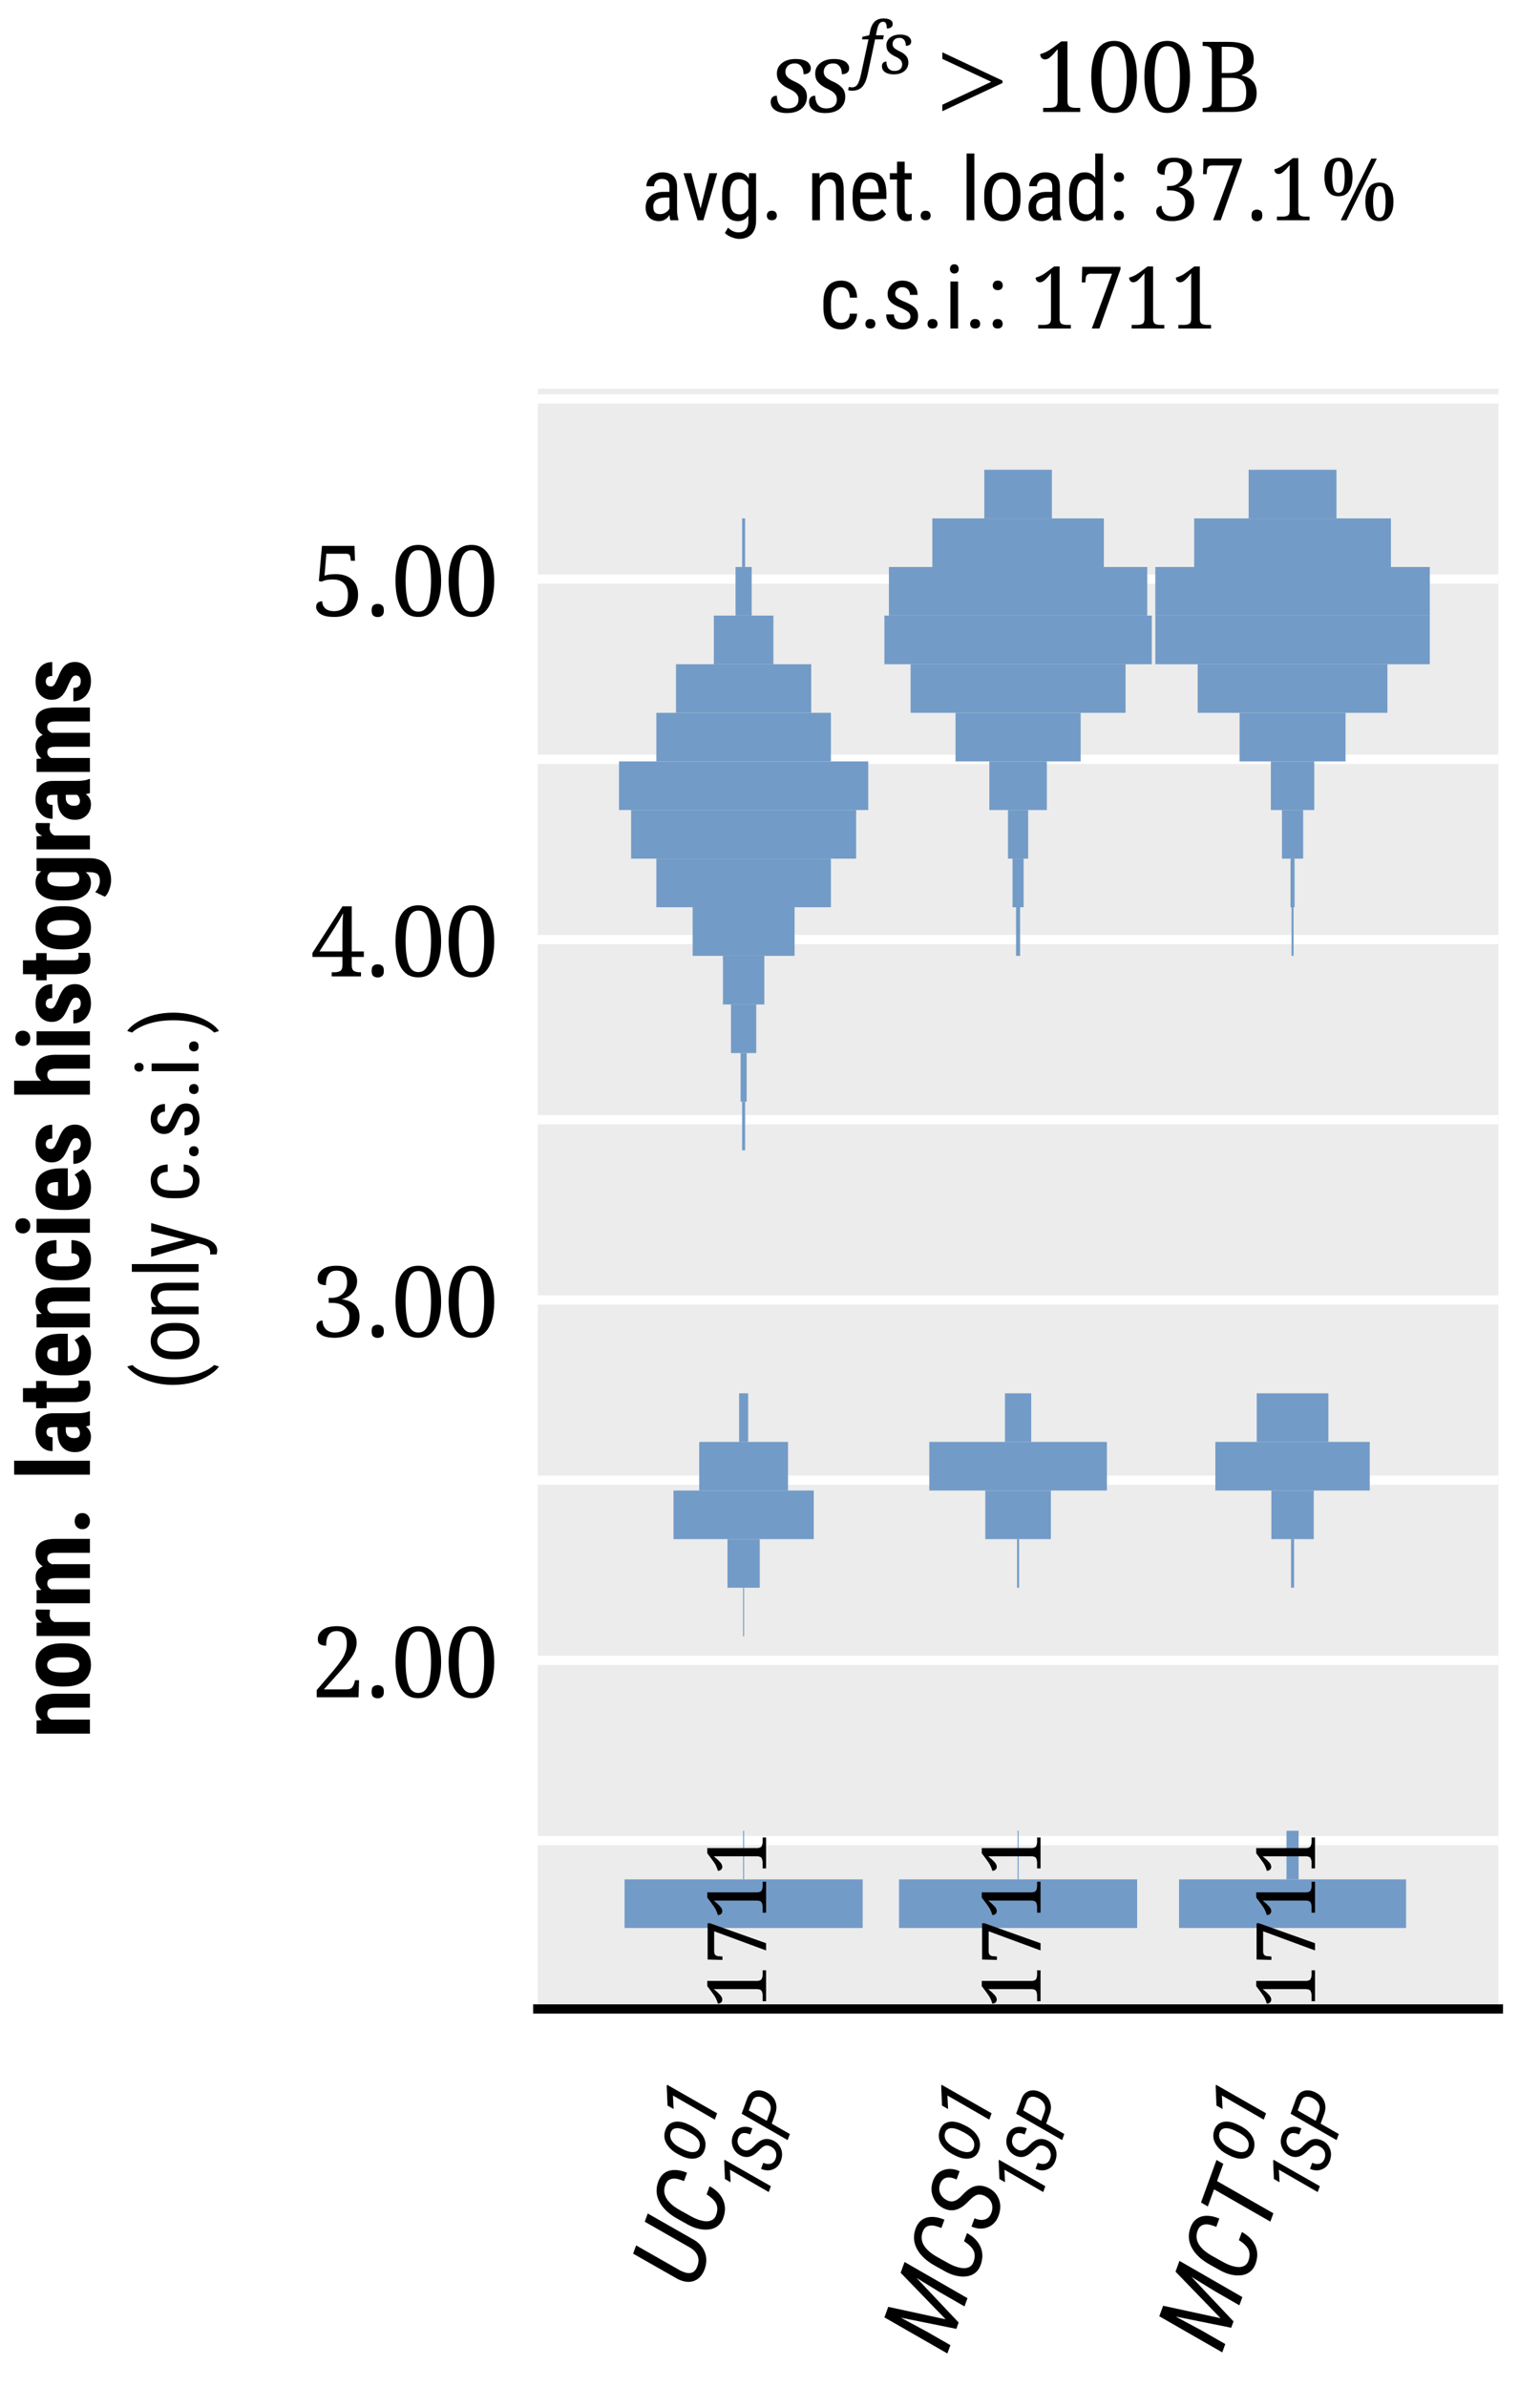 <?xml version="1.0" encoding="utf-8" standalone="no"?>
<!DOCTYPE svg PUBLIC "-//W3C//DTD SVG 1.1//EN"
  "http://www.w3.org/Graphics/SVG/1.1/DTD/svg11.dtd">
<svg xmlns:xlink="http://www.w3.org/1999/xlink" width="133.312pt" height="206.54pt" viewBox="0 0 133.312 206.54" xmlns="http://www.w3.org/2000/svg" version="1.1">
 <defs>
  <style type="text/css">*{stroke-linejoin: round; stroke-linecap: butt}</style>
 </defs>
 <g id="figure_1">
  <g id="patch_1">
   <path d="M 0 206.54 
L 133.312 206.54 
L 133.312 0 
L 0 0 
z
" style="fill: #ffffff"/>
  </g>
  <g id="axes_1">
   <g id="patch_2">
    <path d="M 46.552 173.821 
L 129.712 173.821 
L 129.712 33.637 
L 46.552 33.637 
z
" style="fill: #ececec"/>
   </g>
   <g id="matplotlib.axis_1">
    <g id="xtick_1">
     <g id="text_1">
      <!-- $\sgfs&gt;\qty{100}{\byte}$ -->
      <g transform="translate(66.513 9.689) scale(0.09 -0.09)">
       <defs>
        <path id="NotoMathMI-41" d="M 1094 -64 
C 1466 -64 1754 20 1971 200 
C 2176 379 2285 609 2285 892 
C 2285 1116 2227 1290 2099 1431 
C 1978 1571 1805 1688 1594 1784 
C 1389 1873 1242 1963 1152 2046 
C 1056 2136 1011 2245 1011 2380 
C 1011 2521 1062 2643 1158 2733 
C 1254 2829 1395 2874 1568 2874 
C 1702 2874 1792 2848 1875 2778 
C 1946 2720 2010 2630 2042 2533 
C 2067 2437 2086 2329 2086 2233 
C 2221 2233 2317 2265 2394 2322 
C 2477 2380 2515 2469 2515 2591 
C 2515 2681 2490 2765 2419 2854 
C 2362 2944 2266 3008 2131 3059 
C 1997 3110 1830 3136 1619 3136 
C 1280 3136 1011 3059 806 2893 
C 602 2732 506 2527 506 2276 
C 506 2046 570 1866 698 1738 
C 826 1597 992 1482 1203 1385 
C 1414 1289 1562 1193 1651 1097 
C 1741 1001 1786 885 1786 750 
C 1786 571 1728 436 1619 346 
C 1510 256 1357 212 1165 212 
C 1005 212 877 244 781 313 
C 685 383 608 478 570 593 
C 531 708 506 828 506 962 
C 461 962 410 962 352 943 
C 294 918 237 879 205 828 
C 160 777 141 693 141 590 
C 141 385 230 225 403 109 
C 576 -6 806 -64 1094 -64 
z
" transform="scale(0.016)"/>
        <path id="NotoSerif-Italic-66" d="M -525 -1536 
C -294 -1536 -90 -1491 90 -1401 
C 269 -1312 422 -1157 550 -944 
C 678 -726 781 -424 864 -45 
L 1530 3088 
L 2246 3088 
L 2317 3456 
L 1606 3456 
L 1690 3870 
C 1741 4141 1811 4342 1894 4478 
C 1978 4608 2099 4672 2259 4672 
C 2394 4672 2483 4614 2522 4491 
C 2566 4374 2586 4233 2586 4070 
C 2758 4070 2886 4103 2982 4174 
C 3072 4245 3117 4349 3117 4491 
C 3117 4632 3046 4749 2906 4840 
C 2771 4924 2566 4969 2291 4969 
C 1939 4969 1670 4866 1472 4671 
C 1280 4465 1146 4180 1075 3813 
L 1005 3457 
L 390 3321 
L 352 3088 
L 934 3088 
L 262 -50 
C 166 -481 64 -783 -51 -964 
C -173 -1143 -333 -1233 -544 -1233 
C -589 -1233 -640 -1233 -704 -1220 
C -755 -1214 -806 -1201 -838 -1194 
L -896 -1486 
C -851 -1499 -794 -1511 -730 -1524 
C -653 -1530 -589 -1536 -525 -1536 
z
" transform="scale(0.016)"/>
        <path id="NotoSerif-Italic-73" d="M 1216 -64 
C 1626 -64 1946 32 2189 233 
C 2419 433 2541 684 2541 1001 
C 2541 1253 2470 1454 2330 1608 
C 2195 1763 2010 1893 1773 2003 
C 1549 2106 1389 2209 1280 2299 
C 1171 2404 1120 2520 1120 2668 
C 1120 2829 1178 2965 1286 3069 
C 1395 3172 1549 3223 1741 3223 
C 1888 3223 1997 3191 2086 3114 
C 2163 3049 2227 2959 2266 2842 
C 2298 2739 2317 2623 2317 2507 
C 2464 2507 2586 2539 2669 2610 
C 2752 2674 2797 2771 2797 2906 
C 2797 3003 2765 3101 2688 3198 
C 2624 3294 2515 3372 2368 3430 
C 2221 3488 2035 3520 1798 3520 
C 1421 3520 1126 3430 896 3248 
C 678 3068 563 2836 563 2557 
C 563 2299 634 2092 774 1950 
C 915 1795 1101 1666 1338 1556 
C 1574 1446 1741 1343 1837 1233 
C 1933 1124 1984 994 1984 846 
C 1984 646 1920 496 1798 400 
C 1677 297 1504 245 1293 245 
C 1120 245 973 284 870 361 
C 755 438 678 543 634 672 
C 589 801 563 943 563 1092 
C 512 1092 454 1079 397 1059 
C 333 1040 275 995 230 930 
C 186 872 160 781 160 665 
C 160 439 256 265 448 129 
C 640 0 896 -64 1216 -64 
z
" transform="scale(0.016)"/>
        <path id="NotoMathMI-9f" d="M 3994 1715 
L 3994 1856 
L 429 3533 
L 429 3142 
L 3328 1786 
L 429 429 
L 429 45 
L 3994 1715 
z
" transform="scale(0.016)"/>
        <path id="NotoSerif-Regular-31" d="M 614 0 
L 3053 0 
L 3053 271 
L 2739 271 
C 2592 271 2470 297 2368 348 
C 2266 406 2214 536 2214 736 
L 2214 4640 
L 1805 4640 
L 1357 4303 
C 1146 4142 973 4031 832 3960 
C 685 3888 550 3837 422 3805 
C 422 3701 454 3618 512 3553 
C 570 3489 646 3456 742 3456 
C 870 3456 998 3521 1126 3644 
C 1261 3767 1408 3928 1568 4129 
L 1568 736 
C 1568 536 1517 406 1414 348 
C 1312 297 1190 271 1043 271 
L 614 271 
L 614 0 
z
" transform="scale(0.016)"/>
        <path id="NotoSerif-Regular-30" d="M 1792 -64 
C 2131 -64 2406 32 2624 232 
C 2848 432 3014 710 3123 1058 
C 3232 1419 3290 1833 3290 2310 
C 3290 2787 3238 3201 3123 3562 
C 3021 3910 2854 4189 2630 4382 
C 2406 4575 2131 4672 1798 4672 
C 1446 4672 1158 4575 934 4382 
C 710 4189 550 3917 448 3562 
C 339 3207 288 2794 288 2317 
C 288 1840 339 1419 448 1065 
C 550 710 710 432 934 232 
C 1158 32 1440 -64 1792 -64 
z
M 1792 284 
C 1478 284 1261 464 1139 820 
C 1018 1174 954 1671 954 2310 
C 954 2950 1018 3446 1139 3794 
C 1267 4150 1485 4324 1798 4324 
C 2106 4324 2317 4150 2445 3794 
C 2560 3446 2624 2950 2624 2310 
C 2624 1671 2560 1174 2445 820 
C 2317 464 2106 284 1792 284 
z
" transform="scale(0.016)"/>
        <path id="NotoSerif-Regular-42" d="M 243 0 
L 2150 0 
C 3245 0 3795 411 3795 1239 
C 3795 1580 3706 1850 3520 2042 
C 3334 2229 3098 2351 2810 2402 
L 2810 2428 
C 3034 2500 3226 2616 3379 2778 
C 3526 2934 3603 3154 3603 3446 
C 3603 3842 3469 4140 3200 4322 
C 2925 4516 2515 4608 1958 4608 
L 243 4608 
L 243 4337 
L 326 4337 
C 467 4337 589 4311 691 4259 
C 800 4208 851 4085 851 3898 
L 851 735 
C 851 535 800 406 698 348 
C 595 297 474 271 326 271 
L 243 271 
L 243 0 
z
M 1939 2563 
L 1498 2563 
L 1498 4285 
L 1926 4285 
C 2291 4285 2547 4227 2694 4104 
C 2842 3987 2918 3765 2918 3446 
C 2918 3135 2848 2907 2714 2771 
C 2573 2635 2317 2563 1939 2563 
z
M 2118 322 
L 1498 322 
L 1498 2240 
L 2131 2240 
C 2509 2240 2765 2156 2906 2003 
C 3040 1836 3110 1592 3110 1259 
C 3110 919 3034 675 2886 534 
C 2739 393 2483 322 2118 322 
z
" transform="scale(0.016)"/>
       </defs>
       <use xlink:href="#NotoMathMI-41" transform="scale(1.015)"/>
       <use xlink:href="#NotoMathMI-41" transform="translate(36.868 0) scale(1.015)"/>
       <use xlink:href="#NotoSerif-Italic-66" transform="translate(86.342 36.851) scale(0.667)"/>
       <use xlink:href="#NotoSerif-Italic-73" transform="translate(107.552 36.851) scale(0.667)"/>
       <use xlink:href="#NotoMathMI-9f" transform="translate(160.371 0) scale(1.015)"/>
       <use xlink:href="#NotoSerif-Regular-31" transform="translate(255.314 0) scale(0.914)"/>
       <use xlink:href="#NotoSerif-Regular-30" transform="translate(306.388 0) scale(0.914)"/>
       <use xlink:href="#NotoSerif-Regular-30" transform="translate(357.462 0) scale(0.914)"/>
       <use xlink:href="#NotoSerif-Regular-42" transform="translate(414.177 0) scale(0.914)"/>
      </g>
      <!-- {\scalefont{.88}avg. net. load: $\qty{37.1}{\percent}$} -->
      <g transform="translate(55.462 19.057) scale(0.09 -0.09)">
       <defs>
        <path id="RobotoCondensed-Regular-61" d="M 2150 0 
L 2726 0 
L 2726 51 
C 2656 244 2624 469 2624 732 
L 2624 2441 
C 2618 2775 2528 3026 2349 3199 
C 2163 3373 1901 3456 1555 3456 
C 1344 3456 1152 3411 979 3321 
C 806 3231 666 3109 563 2954 
C 461 2794 410 2626 410 2453 
L 966 2453 
C 966 2601 1018 2730 1126 2833 
C 1229 2929 1363 2981 1530 2981 
C 1715 2981 1850 2936 1939 2851 
C 2029 2760 2074 2612 2074 2410 
L 2074 2048 
L 1664 2048 
C 1261 2048 941 1946 710 1746 
C 474 1547 358 1271 358 925 
C 358 610 442 373 614 199 
C 787 26 1024 -64 1331 -64 
C 1632 -64 1882 80 2080 372 
C 2093 198 2118 71 2150 0 
z
M 1414 443 
C 1229 443 1101 488 1024 572 
C 947 655 909 797 909 989 
C 909 1194 986 1354 1139 1470 
C 1286 1579 1498 1637 1760 1637 
L 2074 1637 
L 2074 835 
C 2016 726 1926 630 1805 559 
C 1683 482 1549 443 1414 443 
z
" transform="scale(0.016)"/>
        <path id="RobotoCondensed-Regular-76" d="M 1370 842 
L 704 3392 
L 141 3392 
L 1158 0 
L 1574 0 
L 2573 3392 
L 2010 3392 
L 1370 842 
z
" transform="scale(0.016)"/>
        <path id="RobotoCondensed-Regular-67" d="M 301 1850 
L 301 1471 
C 307 976 410 597 608 334 
C 806 71 1075 -64 1427 -64 
C 1754 -64 2010 71 2189 334 
L 2189 -114 
C 2176 -621 1939 -875 1478 -875 
C 1203 -875 954 -759 723 -531 
L 499 -914 
C 602 -1036 755 -1132 966 -1216 
C 1171 -1299 1357 -1344 1523 -1344 
C 1907 -1344 2208 -1229 2426 -1003 
C 2637 -778 2746 -456 2746 -38 
L 2746 3392 
L 2246 3392 
L 2214 3013 
C 2042 3308 1779 3456 1434 3456 
C 1062 3456 781 3321 589 3051 
C 397 2782 301 2383 301 1850 
z
M 858 1535 
L 858 1876 
C 858 2242 915 2518 1030 2698 
C 1139 2872 1325 2962 1581 2962 
C 1843 2962 2042 2820 2189 2544 
L 2189 848 
C 2054 565 1850 424 1574 424 
C 1318 424 1133 514 1024 694 
C 915 874 858 1156 858 1535 
z
" transform="scale(0.016)"/>
        <path id="RobotoCondensed-Regular-2e" d="M 448 334 
C 448 238 480 160 538 96 
C 595 32 685 0 806 0 
C 928 0 1018 32 1082 96 
C 1139 160 1171 238 1171 334 
C 1171 437 1139 520 1082 591 
C 1018 655 928 687 806 687 
C 685 687 595 655 538 584 
C 480 514 448 430 448 334 
z
" transform="scale(0.016)"/>
        <path id="RobotoCondensed-Regular-6e" d="M 934 3392 
L 410 3392 
L 410 0 
L 966 0 
L 966 2467 
C 1037 2615 1126 2730 1235 2827 
C 1344 2917 1466 2962 1600 2962 
C 1779 2962 1914 2904 2003 2795 
C 2086 2685 2131 2493 2131 2229 
L 2131 0 
L 2682 0 
L 2682 2255 
C 2675 3058 2368 3456 1773 3456 
C 1434 3456 1158 3315 947 3026 
L 934 3392 
z
" transform="scale(0.016)"/>
        <path id="RobotoCondensed-Regular-65" d="M 1619 -64 
C 2112 -64 2477 103 2720 443 
L 2432 799 
C 2323 663 2202 566 2080 509 
C 1958 443 1811 411 1651 411 
C 1395 411 1197 496 1062 664 
C 928 825 858 1090 858 1459 
L 858 1536 
L 2746 1536 
L 2746 1901 
C 2739 2432 2643 2829 2451 3078 
C 2253 3328 1958 3456 1562 3456 
C 1165 3456 858 3315 640 3026 
C 416 2737 307 2345 307 1837 
L 307 1426 
C 314 938 429 565 653 315 
C 877 64 1197 -64 1619 -64 
z
M 1562 2981 
C 1766 2981 1920 2911 2022 2776 
C 2125 2636 2182 2407 2195 2087 
L 2195 2011 
L 864 2011 
C 877 2343 941 2586 1050 2745 
C 1158 2905 1331 2981 1562 2981 
z
" transform="scale(0.016)"/>
        <path id="RobotoCondensed-Regular-74" d="M 1139 4224 
L 589 4224 
L 589 3392 
L 70 3392 
L 70 2942 
L 589 2942 
L 589 835 
C 589 546 646 328 762 173 
C 877 13 1043 -64 1261 -64 
C 1395 -64 1523 -45 1645 0 
L 1651 469 
C 1574 443 1498 430 1427 430 
C 1318 430 1248 469 1203 540 
C 1158 610 1139 707 1139 842 
L 1139 2942 
L 1645 2942 
L 1645 3392 
L 1139 3392 
L 1139 4224 
z
" transform="scale(0.016)"/>
        <path id="RobotoCondensed-Regular-6c" d="M 1011 0 
L 1011 4818 
L 454 4818 
L 454 0 
L 1011 0 
z
" transform="scale(0.016)"/>
        <path id="RobotoCondensed-Regular-6f" d="M 294 1857 
L 294 1484 
C 301 1009 429 630 666 353 
C 902 77 1216 -64 1606 -64 
C 2003 -64 2323 77 2560 366 
C 2797 655 2912 1041 2912 1535 
L 2912 1889 
C 2906 2371 2784 2756 2547 3039 
C 2310 3315 1990 3456 1600 3456 
C 1210 3456 890 3315 653 3026 
C 416 2737 294 2351 294 1857 
z
M 851 1535 
L 851 1857 
C 851 2203 922 2480 1056 2679 
C 1190 2878 1376 2981 1600 2981 
C 1830 2981 2016 2878 2157 2679 
C 2291 2480 2362 2203 2362 1857 
L 2362 1471 
C 2342 764 2093 411 1606 411 
C 1376 411 1190 514 1056 713 
C 922 912 851 1182 851 1535 
z
" transform="scale(0.016)"/>
        <path id="RobotoCondensed-Regular-64" d="M 294 1850 
L 294 1503 
C 301 1009 403 623 602 347 
C 800 71 1075 -64 1427 -64 
C 1766 -64 2022 80 2202 366 
L 2234 0 
L 2739 0 
L 2739 4818 
L 2182 4818 
L 2182 3065 
C 2003 3328 1754 3456 1427 3456 
C 1062 3456 787 3321 589 3045 
C 390 2769 294 2371 294 1850 
z
M 851 1535 
L 851 1876 
C 851 2242 909 2518 1024 2698 
C 1133 2872 1318 2962 1574 2962 
C 1837 2962 2042 2827 2182 2557 
L 2182 842 
C 2048 565 1843 424 1568 424 
C 1318 424 1133 514 1024 694 
C 909 874 851 1156 851 1535 
z
" transform="scale(0.016)"/>
        <path id="RobotoCondensed-Regular-3a" d="M 429 334 
C 429 238 461 160 518 96 
C 576 32 666 0 787 0 
C 909 0 998 32 1062 96 
C 1120 160 1152 238 1152 334 
C 1152 437 1120 520 1062 591 
C 998 655 909 687 787 687 
C 666 687 576 655 518 584 
C 461 514 429 430 429 334 
z
M 435 3103 
C 435 3006 467 2929 525 2865 
C 582 2801 672 2769 794 2769 
C 915 2769 1005 2801 1069 2865 
C 1126 2929 1158 3006 1158 3103 
C 1158 3206 1126 3289 1069 3360 
C 1005 3424 915 3456 794 3456 
C 672 3456 582 3424 525 3353 
C 467 3283 435 3199 435 3103 
z
" transform="scale(0.016)"/>
        <path id="NotoSerif-Regular-33" d="M 1581 -64 
C 1766 -64 1952 -39 2138 6 
C 2330 53 2509 130 2669 234 
C 2829 344 2963 487 3059 662 
C 3155 843 3206 1063 3206 1322 
C 3206 1536 3168 1718 3091 1854 
C 3014 1997 2918 2113 2790 2198 
C 2675 2282 2541 2346 2406 2386 
C 2272 2431 2144 2457 2022 2470 
C 2221 2515 2394 2597 2547 2707 
C 2701 2823 2822 2964 2912 3118 
C 3002 3285 3046 3458 3046 3651 
C 3046 3979 2925 4229 2675 4402 
C 2432 4582 2106 4672 1702 4672 
C 1286 4672 973 4588 768 4428 
C 550 4268 448 4062 448 3811 
C 448 3651 499 3541 608 3478 
C 717 3426 845 3394 998 3394 
C 998 3567 1018 3721 1050 3863 
C 1088 4010 1158 4125 1261 4215 
C 1363 4305 1510 4350 1702 4350 
C 1952 4350 2125 4279 2227 4144 
C 2336 4004 2387 3805 2387 3554 
C 2387 3355 2342 3176 2253 3028 
C 2163 2880 2042 2765 1894 2681 
C 1741 2598 1568 2560 1382 2560 
L 1178 2560 
L 1178 2231 
L 1382 2231 
C 1741 2231 2022 2146 2227 1984 
C 2438 1822 2541 1602 2541 1329 
C 2541 1069 2496 862 2406 712 
C 2317 563 2202 452 2061 388 
C 1914 316 1760 284 1587 284 
C 1325 284 1126 361 986 504 
C 845 660 774 842 774 1069 
C 653 1069 557 1030 486 959 
C 410 887 371 784 371 654 
C 371 466 467 299 659 156 
C 851 6 1158 -64 1581 -64 
z
" transform="scale(0.016)"/>
        <path id="NotoSerif-Regular-37" d="M 1126 0 
L 1696 0 
L 3270 4425 
L 3270 4612 
L 410 4612 
L 378 3444 
L 646 3444 
L 672 3766 
C 691 3986 819 4096 1043 4096 
L 2637 4096 
L 1126 0 
z
" transform="scale(0.016)"/>
        <path id="NotoMathMI-93" d="M 717 -64 
C 813 -64 896 -39 973 19 
C 1050 76 1082 185 1082 326 
C 1082 473 1050 582 973 633 
C 896 691 813 716 717 716 
C 621 716 538 691 461 633 
C 390 582 358 473 358 326 
C 358 185 390 76 461 19 
C 538 -39 621 -64 717 -64 
z
" transform="scale(0.016)"/>
        <path id="NotoSerif-Regular-25" d="M 1338 1792 
C 1690 1792 1958 1922 2125 2194 
C 2304 2454 2387 2804 2387 3239 
C 2387 3673 2304 4023 2125 4283 
C 1958 4542 1696 4672 1344 4672 
C 973 4672 704 4542 538 4283 
C 371 4023 288 3673 288 3239 
C 288 2804 371 2454 538 2194 
C 704 1922 973 1792 1338 1792 
z
M 1504 0 
L 1926 0 
L 4205 4608 
L 3789 4608 
L 1504 0 
z
M 1338 2057 
C 1165 2057 1043 2161 973 2368 
C 902 2576 864 2869 864 3239 
C 864 3609 902 3894 973 4096 
C 1043 4297 1171 4401 1344 4401 
C 1517 4401 1638 4297 1702 4096 
C 1773 3894 1805 3609 1805 3239 
C 1805 2869 1773 2576 1702 2368 
C 1632 2161 1510 2057 1338 2057 
z
M 4397 -64 
C 4749 -64 5018 65 5184 338 
C 5363 597 5446 947 5446 1382 
C 5446 1817 5363 2168 5184 2427 
C 5018 2686 4755 2816 4403 2816 
C 4032 2816 3763 2686 3597 2427 
C 3430 2168 3347 1817 3347 1382 
C 3347 947 3430 597 3597 338 
C 3763 65 4032 -64 4397 -64 
z
M 4397 200 
C 4224 200 4102 304 4032 511 
C 3962 720 3923 1012 3923 1382 
C 3923 1753 3962 2039 4032 2240 
C 4102 2441 4230 2545 4403 2545 
C 4576 2545 4698 2441 4762 2240 
C 4832 2039 4864 1753 4864 1382 
C 4864 1012 4832 720 4762 511 
C 4691 304 4570 200 4397 200 
z
" transform="scale(0.016)"/>
       </defs>
       <use xlink:href="#RobotoCondensed-Regular-61" transform="scale(0.833)"/>
       <use xlink:href="#RobotoCondensed-Regular-76" transform="translate(39.312 0) scale(0.833)"/>
       <use xlink:href="#RobotoCondensed-Regular-67" transform="translate(74.376 0) scale(0.833)"/>
       <use xlink:href="#RobotoCondensed-Regular-2e" transform="translate(115.354 0) scale(0.833)"/>
       <use xlink:href="#RobotoCondensed-Regular-6e" transform="translate(159.513 0) scale(0.833)"/>
       <use xlink:href="#RobotoCondensed-Regular-65" transform="translate(199.741 0) scale(0.833)"/>
       <use xlink:href="#RobotoCondensed-Regular-74" transform="translate(238.72 0) scale(0.833)"/>
       <use xlink:href="#RobotoCondensed-Regular-2e" transform="translate(263.29 0) scale(0.833)"/>
       <use xlink:href="#RobotoCondensed-Regular-6c" transform="translate(307.449 0) scale(0.833)"/>
       <use xlink:href="#RobotoCondensed-Regular-6f" transform="translate(326.522 0) scale(0.833)"/>
       <use xlink:href="#RobotoCondensed-Regular-61" transform="translate(368.249 0) scale(0.833)"/>
       <use xlink:href="#RobotoCondensed-Regular-64" transform="translate(408.144 0) scale(0.833)"/>
       <use xlink:href="#RobotoCondensed-Regular-3a" transform="translate(449.455 0) scale(0.833)"/>
       <use xlink:href="#NotoSerif-Regular-33" transform="translate(491.115 0) scale(0.804)"/>
       <use xlink:href="#NotoSerif-Regular-37" transform="translate(536.061 0) scale(0.804)"/>
       <use xlink:href="#NotoMathMI-93" transform="translate(582.436 0) scale(0.893)"/>
       <use xlink:href="#NotoSerif-Regular-31" transform="translate(604.055 0) scale(0.804)"/>
       <use xlink:href="#NotoSerif-Regular-25" transform="translate(653.964 0) scale(0.804)"/>
      </g>
      <!-- {\scalefont{.88}c.s.i.: $1711$} -->
      <g transform="translate(70.918 28.425) scale(0.09 -0.09)">
       <defs>
        <path id="RobotoCondensed-Regular-63" d="M 1587 411 
C 1331 411 1146 495 1030 662 
C 909 822 851 1105 851 1503 
L 851 1940 
C 858 2306 915 2576 1037 2737 
C 1158 2897 1338 2981 1587 2981 
C 1773 2981 1920 2917 2029 2795 
C 2138 2672 2195 2480 2208 2229 
L 2733 2229 
C 2720 2608 2611 2910 2413 3129 
C 2208 3347 1933 3456 1587 3456 
C 1165 3456 845 3321 627 3058 
C 410 2795 301 2403 301 1889 
L 301 1516 
C 301 996 410 597 634 334 
C 851 71 1171 -64 1587 -64 
C 1901 -64 2170 45 2387 263 
C 2605 475 2720 745 2733 1073 
L 2208 1073 
C 2202 861 2138 694 2029 585 
C 1920 469 1773 411 1587 411 
z
" transform="scale(0.016)"/>
        <path id="RobotoCondensed-Regular-73" d="M 2054 867 
C 2054 726 2010 617 1914 533 
C 1818 450 1677 411 1491 411 
C 1299 411 1146 463 1037 572 
C 928 681 870 829 864 1015 
L 307 1015 
C 307 700 416 443 634 244 
C 851 39 1139 -64 1491 -64 
C 1830 -64 2106 26 2310 206 
C 2509 379 2611 617 2611 912 
C 2611 1150 2534 1343 2387 1497 
C 2240 1645 1958 1805 1549 1966 
C 1293 2081 1133 2171 1062 2242 
C 992 2313 960 2403 960 2512 
C 960 2653 1005 2769 1101 2852 
C 1190 2936 1318 2981 1478 2981 
C 1638 2981 1773 2929 1875 2820 
C 1971 2711 2022 2583 2022 2428 
L 2573 2428 
C 2573 2730 2470 2974 2272 3167 
C 2074 3360 1805 3456 1478 3456 
C 1165 3456 909 3366 710 3180 
C 512 2994 410 2769 410 2493 
C 410 2338 442 2203 499 2094 
C 557 1985 653 1882 774 1799 
C 896 1709 1101 1600 1402 1478 
C 1658 1362 1830 1259 1920 1176 
C 2010 1092 2054 989 2054 867 
z
" transform="scale(0.016)"/>
        <path id="RobotoCondensed-Regular-69" d="M 1011 0 
L 1011 3392 
L 454 3392 
L 454 0 
L 1011 0 
z
M 1056 4295 
C 1056 4385 1030 4462 979 4533 
C 922 4604 845 4636 742 4636 
C 634 4636 557 4604 506 4539 
C 448 4469 422 4392 422 4295 
C 422 4199 448 4122 506 4064 
C 557 4000 634 3968 736 3968 
C 845 3968 922 4000 979 4064 
C 1030 4122 1056 4199 1056 4295 
z
" transform="scale(0.016)"/>
       </defs>
       <use xlink:href="#RobotoCondensed-Regular-63" transform="scale(0.833)"/>
       <use xlink:href="#RobotoCondensed-Regular-2e" transform="translate(38.396 0) scale(0.833)"/>
       <use xlink:href="#RobotoCondensed-Regular-73" transform="translate(60.3 0) scale(0.833)"/>
       <use xlink:href="#RobotoCondensed-Regular-2e" transform="translate(98.196 0) scale(0.833)"/>
       <use xlink:href="#RobotoCondensed-Regular-69" transform="translate(120.101 0) scale(0.833)"/>
       <use xlink:href="#RobotoCondensed-Regular-2e" transform="translate(139.174 0) scale(0.833)"/>
       <use xlink:href="#RobotoCondensed-Regular-3a" transform="translate(161.079 0) scale(0.833)"/>
       <use xlink:href="#NotoSerif-Regular-31" transform="translate(202.739 0) scale(0.804)"/>
       <use xlink:href="#NotoSerif-Regular-37" transform="translate(247.685 0) scale(0.804)"/>
       <use xlink:href="#NotoSerif-Regular-31" transform="translate(292.63 0) scale(0.804)"/>
       <use xlink:href="#NotoSerif-Regular-31" transform="translate(337.576 0) scale(0.804)"/>
      </g>
     </g>
    </g>
    <g id="xtick_2">
     <g id="text_2">
      <!-- \schedulermoobj[1]{UC}{o1}{1SP} -->
      <g transform="translate(60.207 198.253) rotate(-70) scale(0.09 -0.09)">
       <defs>
        <path id="RobotoCondensed-Italic-55" d="M 3610 4544 
L 3053 4544 
L 2502 1320 
C 2451 1020 2342 798 2182 652 
C 2016 505 1798 435 1536 435 
C 1146 435 934 624 902 996 
C 896 1105 896 1219 909 1341 
L 1453 4544 
L 896 4544 
L 352 1342 
C 301 914 378 569 589 320 
C 800 70 1101 -64 1504 -64 
C 1926 -64 2278 57 2560 312 
C 2835 560 3008 911 3066 1351 
L 3610 4544 
z
" transform="scale(0.016)"/>
        <path id="RobotoCondensed-Italic-43" d="M 3149 1443 
L 2598 1443 
C 2515 1068 2394 803 2227 650 
C 2061 497 1843 428 1568 428 
C 1376 428 1222 498 1114 640 
C 998 775 934 981 915 1258 
C 902 1437 909 1634 941 1851 
L 1069 2658 
C 1146 3148 1286 3511 1491 3760 
C 1696 4002 1952 4116 2266 4116 
C 2426 4116 2554 4078 2650 4001 
C 2746 3917 2810 3814 2854 3679 
C 2893 3545 2906 3345 2899 3082 
L 3462 3082 
C 3482 3563 3386 3935 3187 4204 
C 2982 4474 2688 4608 2298 4608 
C 1830 4608 1440 4441 1126 4097 
C 813 3751 602 3266 506 2646 
L 378 1847 
C 358 1706 352 1560 352 1413 
C 358 1131 410 876 506 646 
C 602 415 736 244 909 122 
C 1082 0 1293 -64 1536 -64 
C 1971 -64 2330 63 2618 335 
C 2906 608 3078 975 3149 1443 
z
" transform="scale(0.016)"/>
        <path id="RobotoCondensed-Italic-6f" d="M 294 1840 
L 256 1527 
C 224 1231 243 962 314 718 
C 384 475 506 283 672 148 
C 838 7 1050 -64 1299 -64 
C 1696 -64 2029 77 2298 373 
C 2560 668 2726 1060 2797 1542 
L 2829 1863 
C 2861 2152 2848 2421 2778 2672 
C 2707 2916 2586 3109 2419 3250 
C 2253 3385 2042 3456 1792 3456 
C 1389 3456 1056 3315 794 3020 
C 531 2719 365 2328 294 1840 
z
M 781 1302 
L 787 1471 
L 826 1784 
C 870 2163 979 2464 1139 2676 
C 1299 2887 1504 2983 1754 2983 
C 1939 2983 2080 2899 2176 2743 
C 2272 2588 2317 2367 2310 2082 
L 2291 1858 
L 2246 1492 
C 2189 1127 2086 852 1933 672 
C 1773 486 1574 403 1331 403 
C 1146 403 1005 487 915 649 
C 819 804 774 1024 781 1302 
z
" transform="scale(0.016)"/>
        <path id="RobotoCondensed-Italic-31" d="M 1395 0 
L 2176 4570 
L 2080 4570 
L 614 3968 
L 518 3411 
L 1523 3834 
L 851 0 
L 1395 0 
z
" transform="scale(0.016)"/>
        <path id="RobotoCondensed-Italic-53" d="M 2291 1181 
C 2259 946 2170 760 2010 627 
C 1850 493 1658 429 1434 429 
C 1190 429 1011 512 890 673 
C 768 834 717 1047 736 1317 
L 173 1317 
C 154 915 256 588 486 332 
C 717 71 1024 -64 1402 -64 
C 1805 -64 2138 44 2406 280 
C 2675 516 2822 815 2854 1185 
C 2886 1618 2752 1962 2438 2217 
C 2298 2332 2106 2440 1856 2549 
C 1606 2650 1427 2765 1331 2899 
C 1229 3027 1190 3173 1210 3345 
C 1235 3580 1325 3766 1478 3906 
C 1626 4046 1818 4116 2042 4116 
C 2266 4116 2426 4039 2534 3891 
C 2643 3737 2682 3518 2662 3228 
L 3219 3228 
C 3251 3619 3155 3947 2944 4210 
C 2733 4474 2438 4608 2074 4608 
C 1696 4608 1370 4494 1101 4251 
C 832 4009 685 3703 653 3340 
C 621 2952 755 2633 1056 2379 
C 1197 2257 1402 2137 1670 2021 
C 1939 1901 2118 1780 2202 1652 
C 2285 1525 2310 1366 2291 1181 
z
" transform="scale(0.016)"/>
        <path id="RobotoCondensed-Italic-50" d="M 1018 1792 
L 1901 1792 
C 2330 1792 2682 1920 2957 2170 
C 3232 2419 3386 2765 3424 3200 
C 3456 3591 3373 3917 3174 4167 
C 2970 4416 2682 4544 2310 4544 
L 934 4544 
L 147 0 
L 710 0 
L 1018 1792 
z
M 1101 2279 
L 1414 4057 
L 2298 4057 
C 2458 4057 2592 3999 2688 3903 
C 2784 3807 2848 3673 2867 3500 
C 2893 3302 2867 3098 2797 2899 
C 2726 2701 2611 2547 2464 2439 
C 2310 2330 2131 2279 1926 2279 
L 1101 2279 
z
" transform="scale(0.016)"/>
       </defs>
       <use xlink:href="#RobotoCondensed-Italic-55" transform="scale(0.946)"/>
       <use xlink:href="#RobotoCondensed-Italic-43" transform="translate(51.96 0) scale(0.946)"/>
       <use xlink:href="#RobotoCondensed-Italic-6f" transform="translate(114.686 39.018) scale(0.746)"/>
       <use xlink:href="#RobotoCondensed-Italic-31" transform="translate(151.323 39.018) scale(0.746)"/>
       <use xlink:href="#RobotoCondensed-Italic-31" transform="translate(104.393 -33.535) scale(0.691)"/>
       <use xlink:href="#RobotoCondensed-Italic-53" transform="translate(130.302 -33.535) scale(0.691)"/>
       <use xlink:href="#RobotoCondensed-Italic-50" transform="translate(165.331 -33.535) scale(0.691)"/>
      </g>
     </g>
    </g>
    <g id="xtick_3">
     <g id="text_3">
      <!-- \schedulermoobj[1]{MCS}{o1}{1SP} -->
      <g transform="translate(81.942 203.816) rotate(-70) scale(0.09 -0.09)">
       <defs>
        <path id="RobotoCondensed-Italic-4d" d="M 1645 4544 
L 934 4544 
L 147 0 
L 710 0 
L 1011 1739 
L 1274 3560 
L 1811 0 
L 2240 0 
L 3987 3483 
L 3642 1795 
L 3328 0 
L 3885 0 
L 4678 4544 
L 3949 4544 
L 2150 844 
L 1645 4544 
z
" transform="scale(0.016)"/>
       </defs>
       <use xlink:href="#RobotoCondensed-Italic-4d" transform="scale(0.946)"/>
       <use xlink:href="#RobotoCondensed-Italic-43" transform="translate(69.753 0) scale(0.946)"/>
       <use xlink:href="#RobotoCondensed-Italic-53" transform="translate(122.186 0) scale(0.946)"/>
       <use xlink:href="#RobotoCondensed-Italic-6f" transform="translate(180.464 39.018) scale(0.746)"/>
       <use xlink:href="#RobotoCondensed-Italic-31" transform="translate(217.101 39.018) scale(0.746)"/>
       <use xlink:href="#RobotoCondensed-Italic-31" transform="translate(170.171 -33.535) scale(0.691)"/>
       <use xlink:href="#RobotoCondensed-Italic-53" transform="translate(196.08 -33.535) scale(0.691)"/>
       <use xlink:href="#RobotoCondensed-Italic-50" transform="translate(231.109 -33.535) scale(0.691)"/>
      </g>
     </g>
    </g>
    <g id="xtick_4">
     <g id="text_4">
      <!-- \schedulermoobj[1]{MCT}{o1}{1SP} -->
      <g transform="translate(105.737 203.72) rotate(-70) scale(0.09 -0.09)">
       <defs>
        <path id="RobotoCondensed-Italic-54" d="M 3437 4032 
L 3520 4524 
L 646 4524 
L 557 4032 
L 1715 4032 
L 1011 -32 
L 1574 -32 
L 2272 4032 
L 3437 4032 
z
" transform="scale(0.016)"/>
       </defs>
       <use xlink:href="#RobotoCondensed-Italic-4d" transform="scale(0.946)"/>
       <use xlink:href="#RobotoCondensed-Italic-43" transform="translate(69.753 0) scale(0.946)"/>
       <use xlink:href="#RobotoCondensed-Italic-54" transform="translate(120.861 0) scale(0.946)"/>
       <use xlink:href="#RobotoCondensed-Italic-6f" transform="translate(179.328 39.018) scale(0.746)"/>
       <use xlink:href="#RobotoCondensed-Italic-31" transform="translate(215.966 39.018) scale(0.746)"/>
       <use xlink:href="#RobotoCondensed-Italic-31" transform="translate(169.036 -33.535) scale(0.691)"/>
       <use xlink:href="#RobotoCondensed-Italic-53" transform="translate(194.944 -33.535) scale(0.691)"/>
       <use xlink:href="#RobotoCondensed-Italic-50" transform="translate(229.973 -33.535) scale(0.691)"/>
      </g>
     </g>
    </g>
   </g>
   <g id="matplotlib.axis_2">
    <g id="ytick_1">
     <g id="line2d_1">
      <path d="M 46.552 143.658 
L 129.712 143.658 
" clip-path="url(#p123c5e2c52)" style="fill: none; stroke: #ffffff; stroke-width: 0.8; stroke-linecap: round"/>
     </g>
     <g id="text_5">
      <!-- $2.00$ -->
      <g transform="translate(26.904 146.848) scale(0.09 -0.09)">
       <defs>
        <path id="NotoSerif-Regular-32" d="M 390 0 
L 3142 0 
L 3174 1116 
L 2906 1116 
L 2880 1000 
C 2848 878 2803 761 2733 664 
C 2662 567 2534 516 2342 516 
L 864 516 
L 1946 1723 
C 2285 2097 2547 2426 2733 2710 
C 2918 3000 3014 3291 3014 3594 
C 3014 3923 2899 4182 2669 4375 
C 2438 4575 2118 4672 1715 4672 
C 1299 4672 986 4588 781 4427 
C 563 4266 461 4060 461 3807 
C 461 3646 512 3536 621 3472 
C 730 3420 858 3388 1011 3388 
C 1011 3562 1030 3717 1062 3859 
C 1101 4008 1171 4124 1274 4214 
C 1376 4305 1523 4350 1715 4350 
C 1939 4350 2106 4272 2214 4124 
C 2317 3976 2368 3775 2368 3530 
C 2368 3330 2342 3143 2278 2969 
C 2227 2794 2131 2607 1997 2413 
C 1862 2214 1683 1981 1459 1716 
L 390 471 
L 390 0 
z
" transform="scale(0.016)"/>
       </defs>
       <use xlink:href="#NotoSerif-Regular-32" transform="scale(0.914)"/>
       <use xlink:href="#NotoMathMI-93" transform="translate(52.699 0) scale(1.015)"/>
       <use xlink:href="#NotoSerif-Regular-30" transform="translate(77.266 0) scale(0.914)"/>
       <use xlink:href="#NotoSerif-Regular-30" transform="translate(128.341 0) scale(0.914)"/>
      </g>
     </g>
    </g>
    <g id="ytick_2">
     <g id="line2d_2">
      <path d="M 46.552 112.473 
L 129.712 112.473 
" clip-path="url(#p123c5e2c52)" style="fill: none; stroke: #ffffff; stroke-width: 0.8; stroke-linecap: round"/>
     </g>
     <g id="text_6">
      <!-- $3.00$ -->
      <g transform="translate(26.904 115.663) scale(0.09 -0.09)">
       <use xlink:href="#NotoSerif-Regular-33" transform="scale(0.914)"/>
       <use xlink:href="#NotoMathMI-93" transform="translate(52.699 0) scale(1.015)"/>
       <use xlink:href="#NotoSerif-Regular-30" transform="translate(77.266 0) scale(0.914)"/>
       <use xlink:href="#NotoSerif-Regular-30" transform="translate(128.341 0) scale(0.914)"/>
      </g>
     </g>
    </g>
    <g id="ytick_3">
     <g id="line2d_3">
      <path d="M 46.552 81.289 
L 129.712 81.289 
" clip-path="url(#p123c5e2c52)" style="fill: none; stroke: #ffffff; stroke-width: 0.8; stroke-linecap: round"/>
     </g>
     <g id="text_7">
      <!-- $4.00$ -->
      <g transform="translate(26.904 84.479) scale(0.09 -0.09)">
       <defs>
        <path id="NotoSerif-Regular-34" d="M 1376 0 
L 3302 0 
L 3302 271 
L 3219 271 
C 3072 271 2950 297 2848 349 
C 2746 408 2694 539 2694 742 
L 2694 1280 
L 3488 1280 
L 3488 1641 
L 2694 1641 
L 2694 4608 
L 2086 4608 
L 109 1544 
L 109 1280 
L 2080 1280 
L 2080 742 
C 2080 539 2029 408 1926 349 
C 1824 297 1702 271 1555 271 
L 1376 271 
L 1376 0 
z
M 570 1641 
L 1549 3169 
C 1587 3227 1632 3304 1690 3400 
C 1747 3491 1805 3586 1862 3683 
C 1920 3785 1978 3882 2022 3966 
C 2067 4049 2106 4113 2125 4158 
C 2118 4024 2106 3882 2099 3722 
C 2093 3561 2086 3407 2086 3247 
C 2080 3092 2080 2951 2080 2829 
L 2080 1641 
L 570 1641 
z
" transform="scale(0.016)"/>
       </defs>
       <use xlink:href="#NotoSerif-Regular-34" transform="scale(0.914)"/>
       <use xlink:href="#NotoMathMI-93" transform="translate(52.699 0) scale(1.015)"/>
       <use xlink:href="#NotoSerif-Regular-30" transform="translate(77.266 0) scale(0.914)"/>
       <use xlink:href="#NotoSerif-Regular-30" transform="translate(128.341 0) scale(0.914)"/>
      </g>
     </g>
    </g>
    <g id="ytick_4">
     <g id="line2d_4">
      <path d="M 46.552 50.105 
L 129.712 50.105 
" clip-path="url(#p123c5e2c52)" style="fill: none; stroke: #ffffff; stroke-width: 0.8; stroke-linecap: round"/>
     </g>
     <g id="text_8">
      <!-- $5.00$ -->
      <g transform="translate(26.904 53.295) scale(0.09 -0.09)">
       <defs>
        <path id="NotoSerif-Regular-35" d="M 1562 -64 
C 1888 -64 2170 0 2400 115 
C 2630 243 2803 411 2931 629 
C 3046 853 3110 1109 3110 1399 
C 3110 1700 3046 1950 2918 2155 
C 2790 2348 2618 2502 2394 2605 
C 2176 2700 1926 2752 1651 2752 
C 1466 2752 1306 2739 1184 2720 
C 1062 2694 966 2668 902 2649 
L 1024 4092 
L 2266 4092 
C 2400 4092 2490 4072 2534 4026 
C 2573 3981 2598 3916 2611 3824 
L 2637 3628 
L 2906 3628 
L 2874 4608 
L 736 4608 
L 531 2301 
L 685 2256 
C 768 2288 864 2320 973 2352 
C 1082 2385 1248 2397 1472 2397 
C 1766 2397 2003 2315 2176 2154 
C 2355 1988 2445 1737 2445 1399 
C 2445 1130 2406 918 2330 758 
C 2246 598 2138 489 1997 418 
C 1862 348 1702 316 1530 316 
C 1267 316 1075 380 947 502 
C 819 623 755 777 755 963 
C 621 963 518 931 448 860 
C 384 797 352 706 352 584 
C 352 488 384 391 461 296 
C 525 192 653 109 826 39 
C 998 -32 1248 -64 1562 -64 
z
" transform="scale(0.016)"/>
       </defs>
       <use xlink:href="#NotoSerif-Regular-35" transform="scale(0.914)"/>
       <use xlink:href="#NotoMathMI-93" transform="translate(52.699 0) scale(1.015)"/>
       <use xlink:href="#NotoSerif-Regular-30" transform="translate(77.266 0) scale(0.914)"/>
       <use xlink:href="#NotoSerif-Regular-30" transform="translate(128.341 0) scale(0.914)"/>
      </g>
     </g>
    </g>
    <g id="ytick_5">
     <g id="line2d_5">
      <path d="M 46.552 159.25 
L 129.712 159.25 
" clip-path="url(#p123c5e2c52)" style="fill: none; stroke: #ffffff; stroke-width: 0.8; stroke-linecap: round"/>
     </g>
    </g>
    <g id="ytick_6">
     <g id="line2d_6">
      <path d="M 46.552 128.066 
L 129.712 128.066 
" clip-path="url(#p123c5e2c52)" style="fill: none; stroke: #ffffff; stroke-width: 0.8; stroke-linecap: round"/>
     </g>
    </g>
    <g id="ytick_7">
     <g id="line2d_7">
      <path d="M 46.552 96.881 
L 129.712 96.881 
" clip-path="url(#p123c5e2c52)" style="fill: none; stroke: #ffffff; stroke-width: 0.8; stroke-linecap: round"/>
     </g>
    </g>
    <g id="ytick_8">
     <g id="line2d_8">
      <path d="M 46.552 65.697 
L 129.712 65.697 
" clip-path="url(#p123c5e2c52)" style="fill: none; stroke: #ffffff; stroke-width: 0.8; stroke-linecap: round"/>
     </g>
    </g>
    <g id="ytick_9">
     <g id="line2d_9">
      <path d="M 46.552 34.512 
L 129.712 34.512 
" clip-path="url(#p123c5e2c52)" style="fill: none; stroke: #ffffff; stroke-width: 0.8; stroke-linecap: round"/>
     </g>
    </g>
    <g id="text_9">
     <!-- {\bfseries\mathversion{bold}norm. latencies histograms} -->
     <g transform="translate(7.786 150.405) rotate(-90) scale(0.09 -0.09)">
      <defs>
       <path id="RobotoCondensed-Bold-6e" d="M 1133 3392 
L 301 3392 
L 301 0 
L 1190 0 
L 1190 2467 
C 1274 2627 1402 2711 1562 2711 
C 1709 2711 1811 2666 1869 2583 
C 1926 2499 1952 2358 1952 2165 
L 1952 0 
L 2835 0 
L 2835 2229 
C 2816 3045 2522 3456 1939 3456 
C 1619 3456 1357 3321 1158 3058 
L 1133 3392 
z
" transform="scale(0.016)"/>
       <path id="RobotoCondensed-Bold-6f" d="M 218 1805 
L 218 1593 
C 218 1073 339 662 582 373 
C 819 84 1158 -64 1594 -64 
C 2022 -64 2362 84 2598 373 
C 2835 662 2957 1066 2957 1587 
L 2957 1799 
C 2957 2319 2835 2724 2598 3019 
C 2355 3308 2016 3456 1587 3456 
C 1158 3456 819 3308 582 3019 
C 339 2724 218 2319 218 1805 
z
M 1107 1587 
L 1107 1805 
C 1107 2120 1152 2351 1235 2499 
C 1318 2647 1440 2717 1587 2717 
C 1741 2717 1862 2640 1946 2493 
C 2029 2345 2074 2114 2074 1805 
L 2074 1433 
C 2054 925 1894 675 1594 675 
C 1267 675 1107 976 1107 1587 
z
" transform="scale(0.016)"/>
       <path id="RobotoCondensed-Bold-72" d="M 1990 2537 
L 1997 3418 
C 1926 3443 1850 3456 1754 3456 
C 1510 3456 1318 3315 1178 3026 
L 1152 3392 
L 320 3392 
L 320 0 
L 1203 0 
L 1203 2242 
C 1286 2454 1453 2563 1696 2563 
L 1990 2537 
z
" transform="scale(0.016)"/>
       <path id="RobotoCondensed-Bold-6d" d="M 1152 3392 
L 326 3392 
L 326 0 
L 1210 0 
L 1210 2467 
C 1299 2627 1421 2711 1574 2711 
C 1709 2711 1798 2666 1850 2583 
C 1901 2493 1926 2351 1926 2159 
L 1926 0 
L 2810 0 
L 2810 2300 
L 2803 2409 
C 2886 2608 3008 2711 3174 2711 
C 3302 2711 3392 2672 3450 2589 
C 3507 2505 3533 2364 3533 2165 
L 3533 0 
L 4416 0 
L 4416 2223 
C 4403 3045 4102 3456 3507 3456 
C 3142 3456 2867 3302 2675 3000 
C 2541 3302 2304 3456 1965 3456 
C 1638 3456 1376 3328 1178 3077 
L 1152 3392 
z
" transform="scale(0.016)"/>
       <path id="RobotoCondensed-Bold-2e" d="M 397 482 
C 397 334 448 218 544 135 
C 640 45 762 0 909 0 
C 1056 0 1178 45 1274 135 
C 1370 218 1421 334 1421 482 
C 1421 629 1376 745 1280 835 
C 1184 925 1056 970 909 970 
C 755 970 634 925 538 835 
C 442 739 397 623 397 482 
z
" transform="scale(0.016)"/>
       <path id="RobotoCondensed-Bold-6c" d="M 1248 0 
L 1248 4818 
L 365 4818 
L 365 0 
L 1248 0 
z
" transform="scale(0.016)"/>
       <path id="RobotoCondensed-Bold-61" d="M 1926 0 
L 2816 0 
L 2816 51 
C 2739 218 2701 450 2694 739 
L 2694 2338 
C 2694 2698 2592 2974 2394 3167 
C 2189 3360 1901 3456 1530 3456 
C 1171 3456 877 3353 640 3153 
C 403 2948 288 2690 288 2374 
L 1171 2374 
C 1171 2633 1280 2762 1504 2762 
C 1600 2762 1677 2729 1734 2670 
C 1786 2605 1811 2494 1811 2338 
L 1811 2063 
L 1542 2063 
C 1114 2063 787 1966 563 1774 
C 339 1575 224 1300 224 948 
C 224 647 320 404 506 217 
C 691 32 928 -64 1210 -64 
C 1485 -64 1696 45 1856 263 
C 1875 141 1901 51 1926 0 
z
M 1408 636 
C 1210 636 1114 757 1114 1007 
C 1114 1165 1158 1300 1248 1395 
C 1331 1491 1453 1536 1600 1536 
L 1811 1536 
L 1811 834 
C 1779 776 1728 732 1658 694 
C 1587 655 1504 636 1408 636 
z
" transform="scale(0.016)"/>
       <path id="RobotoCondensed-Bold-74" d="M 1350 4256 
L 467 4256 
L 467 3420 
L 77 3420 
L 77 2752 
L 467 2752 
L 467 956 
C 474 295 762 -32 1331 -32 
C 1504 -32 1670 -7 1818 51 
L 1824 744 
C 1766 725 1696 718 1613 718 
C 1510 718 1440 744 1408 795 
C 1370 847 1350 937 1350 1071 
L 1350 2752 
L 1805 2752 
L 1805 3420 
L 1350 3420 
L 1350 4256 
z
" transform="scale(0.016)"/>
       <path id="RobotoCondensed-Bold-65" d="M 1690 -64 
C 1933 -64 2157 -19 2362 77 
C 2566 173 2720 297 2829 444 
L 2483 980 
C 2285 778 2035 675 1741 675 
C 1542 675 1389 733 1293 850 
C 1197 967 1139 1155 1126 1408 
L 2886 1408 
L 2886 1843 
C 2880 2375 2771 2778 2560 3053 
C 2349 3322 2029 3456 1600 3456 
C 1158 3456 826 3308 595 3019 
C 358 2730 243 2313 243 1779 
L 243 1510 
C 243 1002 371 617 627 347 
C 883 71 1235 -64 1690 -64 
z
M 1133 2025 
C 1146 2266 1184 2444 1254 2552 
C 1325 2661 1434 2717 1594 2717 
C 1747 2717 1856 2667 1920 2565 
C 1978 2457 2010 2305 2016 2108 
L 2016 2025 
L 1133 2025 
z
" transform="scale(0.016)"/>
       <path id="RobotoCondensed-Bold-63" d="M 1542 675 
C 1427 675 1338 700 1280 752 
C 1216 803 1171 887 1146 996 
C 1114 1105 1101 1298 1101 1574 
L 1101 1914 
C 1107 2229 1139 2448 1210 2557 
C 1280 2666 1389 2717 1542 2717 
C 1677 2717 1779 2666 1843 2563 
C 1901 2460 1933 2313 1933 2126 
L 2765 2126 
C 2758 2550 2650 2878 2438 3109 
C 2221 3341 1926 3456 1555 3456 
C 1114 3456 781 3315 557 3039 
C 333 2762 218 2351 218 1818 
L 218 1548 
C 224 1015 339 617 570 347 
C 794 71 1126 -64 1562 -64 
C 1914 -64 2202 51 2426 283 
C 2650 508 2758 809 2765 1176 
L 1933 1176 
C 1926 842 1798 675 1542 675 
z
" transform="scale(0.016)"/>
       <path id="RobotoCondensed-Bold-69" d="M 1248 0 
L 1248 3392 
L 365 3392 
L 365 0 
L 1248 0 
z
M 320 4267 
C 320 4132 365 4017 454 3927 
C 538 3837 659 3792 806 3792 
C 954 3792 1069 3837 1158 3927 
C 1242 4017 1286 4132 1286 4267 
C 1286 4402 1242 4518 1158 4608 
C 1069 4691 954 4736 806 4736 
C 659 4736 538 4691 454 4608 
C 365 4518 320 4402 320 4267 
z
" transform="scale(0.016)"/>
       <path id="RobotoCondensed-Bold-73" d="M 1818 907 
C 1818 694 1702 585 1466 585 
C 1306 585 1197 623 1133 707 
C 1062 784 1030 899 1024 1054 
L 179 1054 
C 179 854 237 668 346 495 
C 454 321 602 180 794 84 
C 979 -13 1197 -64 1446 -64 
C 1811 -64 2112 26 2336 212 
C 2560 398 2675 642 2675 944 
C 2675 1208 2598 1420 2451 1587 
C 2304 1747 2048 1895 1690 2030 
C 1440 2139 1286 2216 1222 2274 
C 1152 2332 1120 2396 1120 2473 
C 1120 2583 1152 2666 1210 2724 
C 1267 2782 1344 2807 1440 2807 
C 1670 2807 1786 2672 1786 2396 
L 2669 2396 
C 2669 2717 2560 2974 2336 3167 
C 2112 3360 1818 3456 1446 3456 
C 1094 3456 806 3360 595 3166 
C 384 2967 275 2722 275 2426 
C 275 2188 346 1995 480 1834 
C 614 1673 864 1519 1229 1371 
C 1478 1261 1638 1177 1709 1119 
C 1779 1055 1818 984 1818 907 
z
" transform="scale(0.016)"/>
       <path id="RobotoCondensed-Bold-68" d="M 1184 3096 
L 1184 4818 
L 301 4818 
L 301 0 
L 1184 0 
L 1184 2493 
C 1274 2640 1402 2711 1562 2711 
C 1696 2711 1798 2666 1862 2576 
C 1920 2486 1952 2345 1952 2146 
L 1952 0 
L 2835 0 
L 2835 2159 
C 2835 2589 2752 2917 2592 3135 
C 2432 3347 2195 3456 1888 3456 
C 1613 3456 1376 3334 1184 3096 
z
" transform="scale(0.016)"/>
       <path id="RobotoCondensed-Bold-67" d="M 218 1799 
L 218 1548 
C 224 1041 320 642 518 360 
C 717 77 992 -64 1350 -64 
C 1619 -64 1837 45 2010 270 
L 2010 -22 
C 2010 -235 1965 -391 1882 -489 
C 1792 -586 1651 -631 1453 -631 
C 1331 -631 1210 -605 1075 -547 
C 941 -494 832 -423 749 -331 
L 454 -946 
C 550 -1062 704 -1158 909 -1229 
C 1114 -1306 1306 -1344 1491 -1344 
C 1946 -1344 2291 -1229 2534 -996 
C 2778 -771 2899 -436 2899 -6 
L 2899 3392 
L 2099 3392 
L 2067 3090 
C 1901 3334 1664 3456 1357 3456 
C 992 3456 717 3321 518 3045 
C 320 2769 218 2358 218 1799 
z
M 1101 1580 
L 1101 1799 
C 1101 2120 1146 2351 1229 2499 
C 1312 2640 1440 2711 1613 2711 
C 1786 2711 1920 2643 2010 2499 
L 2010 874 
C 1920 739 1786 675 1606 675 
C 1434 675 1306 745 1222 893 
C 1139 1041 1101 1266 1101 1580 
z
" transform="scale(0.016)"/>
      </defs>
      <use xlink:href="#RobotoCondensed-Bold-6e" transform="scale(0.946)"/>
      <use xlink:href="#RobotoCondensed-Bold-6f" transform="translate(46.565 0) scale(0.946)"/>
      <use xlink:href="#RobotoCondensed-Bold-72" transform="translate(93.604 0) scale(0.946)"/>
      <use xlink:href="#RobotoCondensed-Bold-6d" transform="translate(124.931 0) scale(0.946)"/>
      <use xlink:href="#RobotoCondensed-Bold-2e" transform="translate(195.063 0) scale(0.946)"/>
      <use xlink:href="#RobotoCondensed-Bold-6c" transform="translate(247.998 0) scale(0.946)"/>
      <use xlink:href="#RobotoCondensed-Bold-61" transform="translate(271.753 0) scale(0.946)"/>
      <use xlink:href="#RobotoCondensed-Bold-74" transform="translate(316.237 0) scale(0.946)"/>
      <use xlink:href="#RobotoCondensed-Bold-65" transform="translate(345.292 0) scale(0.946)"/>
      <use xlink:href="#RobotoCondensed-Bold-6e" transform="translate(390.533 0) scale(0.946)"/>
      <use xlink:href="#RobotoCondensed-Bold-63" transform="translate(437.098 0) scale(0.946)"/>
      <use xlink:href="#RobotoCondensed-Bold-69" transform="translate(480.54 0) scale(0.946)"/>
      <use xlink:href="#RobotoCondensed-Bold-65" transform="translate(504.296 0) scale(0.946)"/>
      <use xlink:href="#RobotoCondensed-Bold-73" transform="translate(549.536 0) scale(0.946)"/>
      <use xlink:href="#RobotoCondensed-Bold-68" transform="translate(614.273 0) scale(0.946)"/>
      <use xlink:href="#RobotoCondensed-Bold-69" transform="translate(660.838 0) scale(0.946)"/>
      <use xlink:href="#RobotoCondensed-Bold-73" transform="translate(684.594 0) scale(0.946)"/>
      <use xlink:href="#RobotoCondensed-Bold-74" transform="translate(727.563 0) scale(0.946)"/>
      <use xlink:href="#RobotoCondensed-Bold-6f" transform="translate(755.199 0) scale(0.946)"/>
      <use xlink:href="#RobotoCondensed-Bold-67" transform="translate(802.237 0) scale(0.946)"/>
      <use xlink:href="#RobotoCondensed-Bold-72" transform="translate(849.749 0) scale(0.946)"/>
      <use xlink:href="#RobotoCondensed-Bold-61" transform="translate(879.657 0) scale(0.946)"/>
      <use xlink:href="#RobotoCondensed-Bold-6d" transform="translate(924.14 0) scale(0.946)"/>
      <use xlink:href="#RobotoCondensed-Bold-73" transform="translate(994.272 0) scale(0.946)"/>
     </g>
     <!-- {\scalefont{.88}(only c.s.i.)} -->
     <g transform="translate(17.192 120.307) rotate(-90) scale(0.09 -0.09)">
      <defs>
       <path id="RobotoCondensed-Regular-28" d="M 403 1857 
C 403 809 653 -84 1146 -835 
C 1344 -1131 1536 -1343 1728 -1471 
L 1837 -1118 
C 1613 -887 1427 -559 1267 -135 
C 1056 430 954 1079 954 1818 
L 960 2069 
C 973 2660 1062 3199 1222 3687 
C 1382 4169 1587 4535 1837 4773 
L 1728 5152 
C 1581 5049 1421 4889 1254 4670 
C 979 4304 774 3887 627 3405 
C 480 2923 403 2403 403 1857 
z
" transform="scale(0.016)"/>
       <path id="RobotoCondensed-Regular-79" d="M 1338 957 
L 710 3424 
L 109 3424 
L 1101 51 
L 992 -328 
C 934 -516 864 -651 774 -721 
C 685 -798 557 -837 397 -837 
L 275 -824 
L 275 -1299 
C 390 -1331 486 -1344 563 -1344 
C 755 -1344 928 -1267 1082 -1120 
C 1229 -971 1350 -746 1434 -457 
L 2541 3424 
L 1952 3424 
L 1338 957 
z
" transform="scale(0.016)"/>
       <path id="RobotoCondensed-Regular-29" d="M 1600 1824 
C 1600 2807 1382 3668 941 4394 
C 730 4747 506 4998 275 5152 
L 166 4799 
C 352 4606 512 4336 659 3996 
C 922 3373 1050 2660 1050 1863 
L 1050 1747 
C 1043 1124 966 559 806 39 
C 646 -482 429 -867 166 -1118 
L 275 -1471 
C 518 -1311 755 -1041 979 -655 
C 1395 64 1600 893 1600 1824 
z
" transform="scale(0.016)"/>
      </defs>
      <use xlink:href="#RobotoCondensed-Regular-28" transform="scale(0.833)"/>
      <use xlink:href="#RobotoCondensed-Regular-6f" transform="translate(26.069 0) scale(0.833)"/>
      <use xlink:href="#RobotoCondensed-Regular-6e" transform="translate(67.796 0) scale(0.833)"/>
      <use xlink:href="#RobotoCondensed-Regular-6c" transform="translate(108.024 0) scale(0.833)"/>
      <use xlink:href="#RobotoCondensed-Regular-79" transform="translate(127.097 0) scale(0.833)"/>
      <use xlink:href="#RobotoCondensed-Regular-63" transform="translate(180.818 0) scale(0.833)"/>
      <use xlink:href="#RobotoCondensed-Regular-2e" transform="translate(219.214 0) scale(0.833)"/>
      <use xlink:href="#RobotoCondensed-Regular-73" transform="translate(241.118 0) scale(0.833)"/>
      <use xlink:href="#RobotoCondensed-Regular-2e" transform="translate(279.014 0) scale(0.833)"/>
      <use xlink:href="#RobotoCondensed-Regular-69" transform="translate(300.919 0) scale(0.833)"/>
      <use xlink:href="#RobotoCondensed-Regular-2e" transform="translate(319.992 0) scale(0.833)"/>
      <use xlink:href="#RobotoCondensed-Regular-29" transform="translate(341.897 0) scale(0.833)"/>
     </g>
    </g>
   </g>
   <g id="patch_3">
    <path d="M 54.064 166.812 
L 74.679 166.812 
L 74.679 162.607 
L 54.064 162.607 
z
" clip-path="url(#p123c5e2c52)" style="fill: #739bc7"/>
   </g>
   <g id="patch_4">
    <path d="M 64.328 162.607 
L 64.415 162.607 
L 64.415 158.401 
L 64.328 158.401 
z
" clip-path="url(#p123c5e2c52)" style="fill: #739bc7"/>
   </g>
   <g id="patch_5">
    <path d="M 64.372 158.401 
L 64.372 158.401 
L 64.372 154.196 
L 64.372 154.196 
z
" clip-path="url(#p123c5e2c52)" style="fill: #739bc7"/>
   </g>
   <g id="patch_6">
    <path d="M 64.372 154.196 
L 64.372 154.196 
L 64.372 149.99 
L 64.372 149.99 
z
" clip-path="url(#p123c5e2c52)" style="fill: #739bc7"/>
   </g>
   <g id="patch_7">
    <path d="M 64.372 149.99 
L 64.372 149.99 
L 64.372 145.785 
L 64.372 145.785 
z
" clip-path="url(#p123c5e2c52)" style="fill: #739bc7"/>
   </g>
   <g id="patch_8">
    <path d="M 64.372 145.785 
L 64.372 145.785 
L 64.372 141.579 
L 64.372 141.579 
z
" clip-path="url(#p123c5e2c52)" style="fill: #739bc7"/>
   </g>
   <g id="patch_9">
    <path d="M 64.328 141.579 
L 64.415 141.579 
L 64.415 137.374 
L 64.328 137.374 
z
" clip-path="url(#p123c5e2c52)" style="fill: #739bc7"/>
   </g>
   <g id="patch_10">
    <path d="M 62.974 137.374 
L 65.769 137.374 
L 65.769 133.168 
L 62.974 133.168 
z
" clip-path="url(#p123c5e2c52)" style="fill: #739bc7"/>
   </g>
   <g id="patch_11">
    <path d="M 58.301 133.168 
L 70.443 133.168 
L 70.443 128.963 
L 58.301 128.963 
z
" clip-path="url(#p123c5e2c52)" style="fill: #739bc7"/>
   </g>
   <g id="patch_12">
    <path d="M 60.528 128.963 
L 68.215 128.963 
L 68.215 124.757 
L 60.528 124.757 
z
" clip-path="url(#p123c5e2c52)" style="fill: #739bc7"/>
   </g>
   <g id="patch_13">
    <path d="M 63.979 124.757 
L 64.765 124.757 
L 64.765 120.552 
L 63.979 120.552 
z
" clip-path="url(#p123c5e2c52)" style="fill: #739bc7"/>
   </g>
   <g id="patch_14">
    <path d="M 64.372 120.552 
L 64.372 120.552 
L 64.372 116.346 
L 64.372 116.346 
z
" clip-path="url(#p123c5e2c52)" style="fill: #739bc7"/>
   </g>
   <g id="patch_15">
    <path d="M 64.372 116.346 
L 64.372 116.346 
L 64.372 112.141 
L 64.372 112.141 
z
" clip-path="url(#p123c5e2c52)" style="fill: #739bc7"/>
   </g>
   <g id="patch_16">
    <path d="M 64.372 112.141 
L 64.372 112.141 
L 64.372 107.935 
L 64.372 107.935 
z
" clip-path="url(#p123c5e2c52)" style="fill: #739bc7"/>
   </g>
   <g id="patch_17">
    <path d="M 64.372 107.935 
L 64.372 107.935 
L 64.372 103.729 
L 64.372 103.729 
z
" clip-path="url(#p123c5e2c52)" style="fill: #739bc7"/>
   </g>
   <g id="patch_18">
    <path d="M 64.372 103.729 
L 64.372 103.729 
L 64.372 99.524 
L 64.372 99.524 
z
" clip-path="url(#p123c5e2c52)" style="fill: #739bc7"/>
   </g>
   <g id="patch_19">
    <path d="M 64.241 99.524 
L 64.503 99.524 
L 64.503 95.318 
L 64.241 95.318 
z
" clip-path="url(#p123c5e2c52)" style="fill: #739bc7"/>
   </g>
   <g id="patch_20">
    <path d="M 64.11 95.318 
L 64.634 95.318 
L 64.634 91.113 
L 64.11 91.113 
z
" clip-path="url(#p123c5e2c52)" style="fill: #739bc7"/>
   </g>
   <g id="patch_21">
    <path d="M 63.28 91.113 
L 65.464 91.113 
L 65.464 86.907 
L 63.28 86.907 
z
" clip-path="url(#p123c5e2c52)" style="fill: #739bc7"/>
   </g>
   <g id="patch_22">
    <path d="M 62.581 86.907 
L 66.163 86.907 
L 66.163 82.702 
L 62.581 82.702 
z
" clip-path="url(#p123c5e2c52)" style="fill: #739bc7"/>
   </g>
   <g id="patch_23">
    <path d="M 59.96 82.702 
L 68.783 82.702 
L 68.783 78.496 
L 59.96 78.496 
z
" clip-path="url(#p123c5e2c52)" style="fill: #739bc7"/>
   </g>
   <g id="patch_24">
    <path d="M 56.816 78.496 
L 71.928 78.496 
L 71.928 74.291 
L 56.816 74.291 
z
" clip-path="url(#p123c5e2c52)" style="fill: #739bc7"/>
   </g>
   <g id="patch_25">
    <path d="M 54.632 74.291 
L 74.112 74.291 
L 74.112 70.085 
L 54.632 70.085 
z
" clip-path="url(#p123c5e2c52)" style="fill: #739bc7"/>
   </g>
   <g id="patch_26">
    <path d="M 53.584 70.085 
L 75.16 70.085 
L 75.16 65.88 
L 53.584 65.88 
z
" clip-path="url(#p123c5e2c52)" style="fill: #739bc7"/>
   </g>
   <g id="patch_27">
    <path d="M 56.816 65.88 
L 71.928 65.88 
L 71.928 61.674 
L 56.816 61.674 
z
" clip-path="url(#p123c5e2c52)" style="fill: #739bc7"/>
   </g>
   <g id="patch_28">
    <path d="M 58.519 61.674 
L 70.224 61.674 
L 70.224 57.469 
L 58.519 57.469 
z
" clip-path="url(#p123c5e2c52)" style="fill: #739bc7"/>
   </g>
   <g id="patch_29">
    <path d="M 61.795 57.469 
L 66.949 57.469 
L 66.949 53.263 
L 61.795 53.263 
z
" clip-path="url(#p123c5e2c52)" style="fill: #739bc7"/>
   </g>
   <g id="patch_30">
    <path d="M 63.673 53.263 
L 65.071 53.263 
L 65.071 49.058 
L 63.673 49.058 
z
" clip-path="url(#p123c5e2c52)" style="fill: #739bc7"/>
   </g>
   <g id="patch_31">
    <path d="M 64.241 49.058 
L 64.503 49.058 
L 64.503 44.852 
L 64.241 44.852 
z
" clip-path="url(#p123c5e2c52)" style="fill: #739bc7"/>
   </g>
   <g id="patch_32">
    <path d="M 64.372 44.852 
L 64.372 44.852 
L 64.372 40.647 
L 64.372 40.647 
z
" clip-path="url(#p123c5e2c52)" style="fill: #739bc7"/>
   </g>
   <g id="patch_33">
    <path d="M 77.824 166.812 
L 98.439 166.812 
L 98.439 162.607 
L 77.824 162.607 
z
" clip-path="url(#p123c5e2c52)" style="fill: #739bc7"/>
   </g>
   <g id="patch_34">
    <path d="M 88.088 162.607 
L 88.175 162.607 
L 88.175 158.401 
L 88.088 158.401 
z
" clip-path="url(#p123c5e2c52)" style="fill: #739bc7"/>
   </g>
   <g id="patch_35">
    <path d="M 88.132 158.401 
L 88.132 158.401 
L 88.132 154.196 
L 88.132 154.196 
z
" clip-path="url(#p123c5e2c52)" style="fill: #739bc7"/>
   </g>
   <g id="patch_36">
    <path d="M 88.132 154.196 
L 88.132 154.196 
L 88.132 149.99 
L 88.132 149.99 
z
" clip-path="url(#p123c5e2c52)" style="fill: #739bc7"/>
   </g>
   <g id="patch_37">
    <path d="M 88.132 149.99 
L 88.132 149.99 
L 88.132 145.785 
L 88.132 145.785 
z
" clip-path="url(#p123c5e2c52)" style="fill: #739bc7"/>
   </g>
   <g id="patch_38">
    <path d="M 88.132 145.785 
L 88.132 145.785 
L 88.132 141.579 
L 88.132 141.579 
z
" clip-path="url(#p123c5e2c52)" style="fill: #739bc7"/>
   </g>
   <g id="patch_39">
    <path d="M 88.132 141.579 
L 88.132 141.579 
L 88.132 137.374 
L 88.132 137.374 
z
" clip-path="url(#p123c5e2c52)" style="fill: #739bc7"/>
   </g>
   <g id="patch_40">
    <path d="M 88.044 137.374 
L 88.219 137.374 
L 88.219 133.168 
L 88.044 133.168 
z
" clip-path="url(#p123c5e2c52)" style="fill: #739bc7"/>
   </g>
   <g id="patch_41">
    <path d="M 85.293 133.168 
L 90.971 133.168 
L 90.971 128.963 
L 85.293 128.963 
z
" clip-path="url(#p123c5e2c52)" style="fill: #739bc7"/>
   </g>
   <g id="patch_42">
    <path d="M 80.445 128.963 
L 95.819 128.963 
L 95.819 124.757 
L 80.445 124.757 
z
" clip-path="url(#p123c5e2c52)" style="fill: #739bc7"/>
   </g>
   <g id="patch_43">
    <path d="M 86.996 124.757 
L 89.267 124.757 
L 89.267 120.552 
L 86.996 120.552 
z
" clip-path="url(#p123c5e2c52)" style="fill: #739bc7"/>
   </g>
   <g id="patch_44">
    <path d="M 88.132 120.552 
L 88.132 120.552 
L 88.132 116.346 
L 88.132 116.346 
z
" clip-path="url(#p123c5e2c52)" style="fill: #739bc7"/>
   </g>
   <g id="patch_45">
    <path d="M 88.132 116.346 
L 88.132 116.346 
L 88.132 112.141 
L 88.132 112.141 
z
" clip-path="url(#p123c5e2c52)" style="fill: #739bc7"/>
   </g>
   <g id="patch_46">
    <path d="M 88.132 112.141 
L 88.132 112.141 
L 88.132 107.935 
L 88.132 107.935 
z
" clip-path="url(#p123c5e2c52)" style="fill: #739bc7"/>
   </g>
   <g id="patch_47">
    <path d="M 88.132 107.935 
L 88.132 107.935 
L 88.132 103.729 
L 88.132 103.729 
z
" clip-path="url(#p123c5e2c52)" style="fill: #739bc7"/>
   </g>
   <g id="patch_48">
    <path d="M 88.132 103.729 
L 88.132 103.729 
L 88.132 99.524 
L 88.132 99.524 
z
" clip-path="url(#p123c5e2c52)" style="fill: #739bc7"/>
   </g>
   <g id="patch_49">
    <path d="M 88.132 99.524 
L 88.132 99.524 
L 88.132 95.318 
L 88.132 95.318 
z
" clip-path="url(#p123c5e2c52)" style="fill: #739bc7"/>
   </g>
   <g id="patch_50">
    <path d="M 88.132 95.318 
L 88.132 95.318 
L 88.132 91.113 
L 88.132 91.113 
z
" clip-path="url(#p123c5e2c52)" style="fill: #739bc7"/>
   </g>
   <g id="patch_51">
    <path d="M 88.132 91.113 
L 88.132 91.113 
L 88.132 86.907 
L 88.132 86.907 
z
" clip-path="url(#p123c5e2c52)" style="fill: #739bc7"/>
   </g>
   <g id="patch_52">
    <path d="M 88.132 86.907 
L 88.132 86.907 
L 88.132 82.702 
L 88.132 82.702 
z
" clip-path="url(#p123c5e2c52)" style="fill: #739bc7"/>
   </g>
   <g id="patch_53">
    <path d="M 87.957 82.702 
L 88.306 82.702 
L 88.306 78.496 
L 87.957 78.496 
z
" clip-path="url(#p123c5e2c52)" style="fill: #739bc7"/>
   </g>
   <g id="patch_54">
    <path d="M 87.651 78.496 
L 88.612 78.496 
L 88.612 74.291 
L 87.651 74.291 
z
" clip-path="url(#p123c5e2c52)" style="fill: #739bc7"/>
   </g>
   <g id="patch_55">
    <path d="M 87.258 74.291 
L 89.005 74.291 
L 89.005 70.085 
L 87.258 70.085 
z
" clip-path="url(#p123c5e2c52)" style="fill: #739bc7"/>
   </g>
   <g id="patch_56">
    <path d="M 85.642 70.085 
L 90.621 70.085 
L 90.621 65.88 
L 85.642 65.88 
z
" clip-path="url(#p123c5e2c52)" style="fill: #739bc7"/>
   </g>
   <g id="patch_57">
    <path d="M 82.716 65.88 
L 93.548 65.88 
L 93.548 61.674 
L 82.716 61.674 
z
" clip-path="url(#p123c5e2c52)" style="fill: #739bc7"/>
   </g>
   <g id="patch_58">
    <path d="M 78.829 61.674 
L 97.435 61.674 
L 97.435 57.469 
L 78.829 57.469 
z
" clip-path="url(#p123c5e2c52)" style="fill: #739bc7"/>
   </g>
   <g id="patch_59">
    <path d="M 76.558 57.469 
L 99.706 57.469 
L 99.706 53.263 
L 76.558 53.263 
z
" clip-path="url(#p123c5e2c52)" style="fill: #739bc7"/>
   </g>
   <g id="patch_60">
    <path d="M 76.951 53.263 
L 99.313 53.263 
L 99.313 49.058 
L 76.951 49.058 
z
" clip-path="url(#p123c5e2c52)" style="fill: #739bc7"/>
   </g>
   <g id="patch_61">
    <path d="M 80.707 49.058 
L 95.557 49.058 
L 95.557 44.852 
L 80.707 44.852 
z
" clip-path="url(#p123c5e2c52)" style="fill: #739bc7"/>
   </g>
   <g id="patch_62">
    <path d="M 85.205 44.852 
L 91.058 44.852 
L 91.058 40.647 
L 85.205 40.647 
z
" clip-path="url(#p123c5e2c52)" style="fill: #739bc7"/>
   </g>
   <g id="patch_63">
    <path d="M 102.065 166.812 
L 121.719 166.812 
L 121.719 162.607 
L 102.065 162.607 
z
" clip-path="url(#p123c5e2c52)" style="fill: #739bc7"/>
   </g>
   <g id="patch_64">
    <path d="M 111.368 162.607 
L 112.416 162.607 
L 112.416 158.401 
L 111.368 158.401 
z
" clip-path="url(#p123c5e2c52)" style="fill: #739bc7"/>
   </g>
   <g id="patch_65">
    <path d="M 111.892 158.401 
L 111.892 158.401 
L 111.892 154.196 
L 111.892 154.196 
z
" clip-path="url(#p123c5e2c52)" style="fill: #739bc7"/>
   </g>
   <g id="patch_66">
    <path d="M 111.892 154.196 
L 111.892 154.196 
L 111.892 149.99 
L 111.892 149.99 
z
" clip-path="url(#p123c5e2c52)" style="fill: #739bc7"/>
   </g>
   <g id="patch_67">
    <path d="M 111.892 149.99 
L 111.892 149.99 
L 111.892 145.785 
L 111.892 145.785 
z
" clip-path="url(#p123c5e2c52)" style="fill: #739bc7"/>
   </g>
   <g id="patch_68">
    <path d="M 111.892 145.785 
L 111.892 145.785 
L 111.892 141.579 
L 111.892 141.579 
z
" clip-path="url(#p123c5e2c52)" style="fill: #739bc7"/>
   </g>
   <g id="patch_69">
    <path d="M 111.892 141.579 
L 111.892 141.579 
L 111.892 137.374 
L 111.892 137.374 
z
" clip-path="url(#p123c5e2c52)" style="fill: #739bc7"/>
   </g>
   <g id="patch_70">
    <path d="M 111.761 137.374 
L 112.023 137.374 
L 112.023 133.168 
L 111.761 133.168 
z
" clip-path="url(#p123c5e2c52)" style="fill: #739bc7"/>
   </g>
   <g id="patch_71">
    <path d="M 110.057 133.168 
L 113.726 133.168 
L 113.726 128.963 
L 110.057 128.963 
z
" clip-path="url(#p123c5e2c52)" style="fill: #739bc7"/>
   </g>
   <g id="patch_72">
    <path d="M 105.209 128.963 
L 118.574 128.963 
L 118.574 124.757 
L 105.209 124.757 
z
" clip-path="url(#p123c5e2c52)" style="fill: #739bc7"/>
   </g>
   <g id="patch_73">
    <path d="M 108.791 124.757 
L 114.993 124.757 
L 114.993 120.552 
L 108.791 120.552 
z
" clip-path="url(#p123c5e2c52)" style="fill: #739bc7"/>
   </g>
   <g id="patch_74">
    <path d="M 111.892 120.552 
L 111.892 120.552 
L 111.892 116.346 
L 111.892 116.346 
z
" clip-path="url(#p123c5e2c52)" style="fill: #739bc7"/>
   </g>
   <g id="patch_75">
    <path d="M 111.892 116.346 
L 111.892 116.346 
L 111.892 112.141 
L 111.892 112.141 
z
" clip-path="url(#p123c5e2c52)" style="fill: #739bc7"/>
   </g>
   <g id="patch_76">
    <path d="M 111.892 112.141 
L 111.892 112.141 
L 111.892 107.935 
L 111.892 107.935 
z
" clip-path="url(#p123c5e2c52)" style="fill: #739bc7"/>
   </g>
   <g id="patch_77">
    <path d="M 111.892 107.935 
L 111.892 107.935 
L 111.892 103.729 
L 111.892 103.729 
z
" clip-path="url(#p123c5e2c52)" style="fill: #739bc7"/>
   </g>
   <g id="patch_78">
    <path d="M 111.892 103.729 
L 111.892 103.729 
L 111.892 99.524 
L 111.892 99.524 
z
" clip-path="url(#p123c5e2c52)" style="fill: #739bc7"/>
   </g>
   <g id="patch_79">
    <path d="M 111.892 99.524 
L 111.892 99.524 
L 111.892 95.318 
L 111.892 95.318 
z
" clip-path="url(#p123c5e2c52)" style="fill: #739bc7"/>
   </g>
   <g id="patch_80">
    <path d="M 111.892 95.318 
L 111.892 95.318 
L 111.892 91.113 
L 111.892 91.113 
z
" clip-path="url(#p123c5e2c52)" style="fill: #739bc7"/>
   </g>
   <g id="patch_81">
    <path d="M 111.892 91.113 
L 111.892 91.113 
L 111.892 86.907 
L 111.892 86.907 
z
" clip-path="url(#p123c5e2c52)" style="fill: #739bc7"/>
   </g>
   <g id="patch_82">
    <path d="M 111.892 86.907 
L 111.892 86.907 
L 111.892 82.702 
L 111.892 82.702 
z
" clip-path="url(#p123c5e2c52)" style="fill: #739bc7"/>
   </g>
   <g id="patch_83">
    <path d="M 111.804 82.702 
L 111.979 82.702 
L 111.979 78.496 
L 111.804 78.496 
z
" clip-path="url(#p123c5e2c52)" style="fill: #739bc7"/>
   </g>
   <g id="patch_84">
    <path d="M 111.717 78.496 
L 112.066 78.496 
L 112.066 74.291 
L 111.717 74.291 
z
" clip-path="url(#p123c5e2c52)" style="fill: #739bc7"/>
   </g>
   <g id="patch_85">
    <path d="M 110.975 74.291 
L 112.809 74.291 
L 112.809 70.085 
L 110.975 70.085 
z
" clip-path="url(#p123c5e2c52)" style="fill: #739bc7"/>
   </g>
   <g id="patch_86">
    <path d="M 110.014 70.085 
L 113.77 70.085 
L 113.77 65.88 
L 110.014 65.88 
z
" clip-path="url(#p123c5e2c52)" style="fill: #739bc7"/>
   </g>
   <g id="patch_87">
    <path d="M 107.306 65.88 
L 116.478 65.88 
L 116.478 61.674 
L 107.306 61.674 
z
" clip-path="url(#p123c5e2c52)" style="fill: #739bc7"/>
   </g>
   <g id="patch_88">
    <path d="M 103.681 61.674 
L 120.103 61.674 
L 120.103 57.469 
L 103.681 57.469 
z
" clip-path="url(#p123c5e2c52)" style="fill: #739bc7"/>
   </g>
   <g id="patch_89">
    <path d="M 100.012 57.469 
L 123.772 57.469 
L 123.772 53.263 
L 100.012 53.263 
z
" clip-path="url(#p123c5e2c52)" style="fill: #739bc7"/>
   </g>
   <g id="patch_90">
    <path d="M 100.012 53.263 
L 123.772 53.263 
L 123.772 49.058 
L 100.012 49.058 
z
" clip-path="url(#p123c5e2c52)" style="fill: #739bc7"/>
   </g>
   <g id="patch_91">
    <path d="M 103.375 49.058 
L 120.409 49.058 
L 120.409 44.852 
L 103.375 44.852 
z
" clip-path="url(#p123c5e2c52)" style="fill: #739bc7"/>
   </g>
   <g id="patch_92">
    <path d="M 108.092 44.852 
L 115.692 44.852 
L 115.692 40.647 
L 108.092 40.647 
z
" clip-path="url(#p123c5e2c52)" style="fill: #739bc7"/>
   </g>
   <g id="patch_93">
    <path d="M 46.552 173.821 
L 129.712 173.821 
" style="fill: none; stroke: #000000; stroke-width: 0.8; stroke-linejoin: miter; stroke-linecap: square"/>
   </g>
   <g id="text_10">
    <!-- $1711$ -->
    <g transform="translate(66.316 173.821) rotate(-90) scale(0.075 -0.075)">
     <use xlink:href="#NotoSerif-Regular-31" transform="scale(0.914)"/>
     <use xlink:href="#NotoSerif-Regular-37" transform="translate(51.074 0) scale(0.914)"/>
     <use xlink:href="#NotoSerif-Regular-31" transform="translate(102.149 0) scale(0.914)"/>
     <use xlink:href="#NotoSerif-Regular-31" transform="translate(153.223 0) scale(0.914)"/>
    </g>
   </g>
   <g id="text_11">
    <!-- $1711$ -->
    <g transform="translate(90.076 173.821) rotate(-90) scale(0.075 -0.075)">
     <use xlink:href="#NotoSerif-Regular-31" transform="scale(0.914)"/>
     <use xlink:href="#NotoSerif-Regular-37" transform="translate(51.074 0) scale(0.914)"/>
     <use xlink:href="#NotoSerif-Regular-31" transform="translate(102.149 0) scale(0.914)"/>
     <use xlink:href="#NotoSerif-Regular-31" transform="translate(153.223 0) scale(0.914)"/>
    </g>
   </g>
   <g id="text_12">
    <!-- $1711$ -->
    <g transform="translate(113.836 173.821) rotate(-90) scale(0.075 -0.075)">
     <use xlink:href="#NotoSerif-Regular-31" transform="scale(0.914)"/>
     <use xlink:href="#NotoSerif-Regular-37" transform="translate(51.074 0) scale(0.914)"/>
     <use xlink:href="#NotoSerif-Regular-31" transform="translate(102.149 0) scale(0.914)"/>
     <use xlink:href="#NotoSerif-Regular-31" transform="translate(153.223 0) scale(0.914)"/>
    </g>
   </g>
  </g>
 </g>
 <defs>
  <clipPath id="p123c5e2c52">
   <rect x="46.552" y="33.637" width="83.16" height="140.184"/>
  </clipPath>
 </defs>
</svg>
